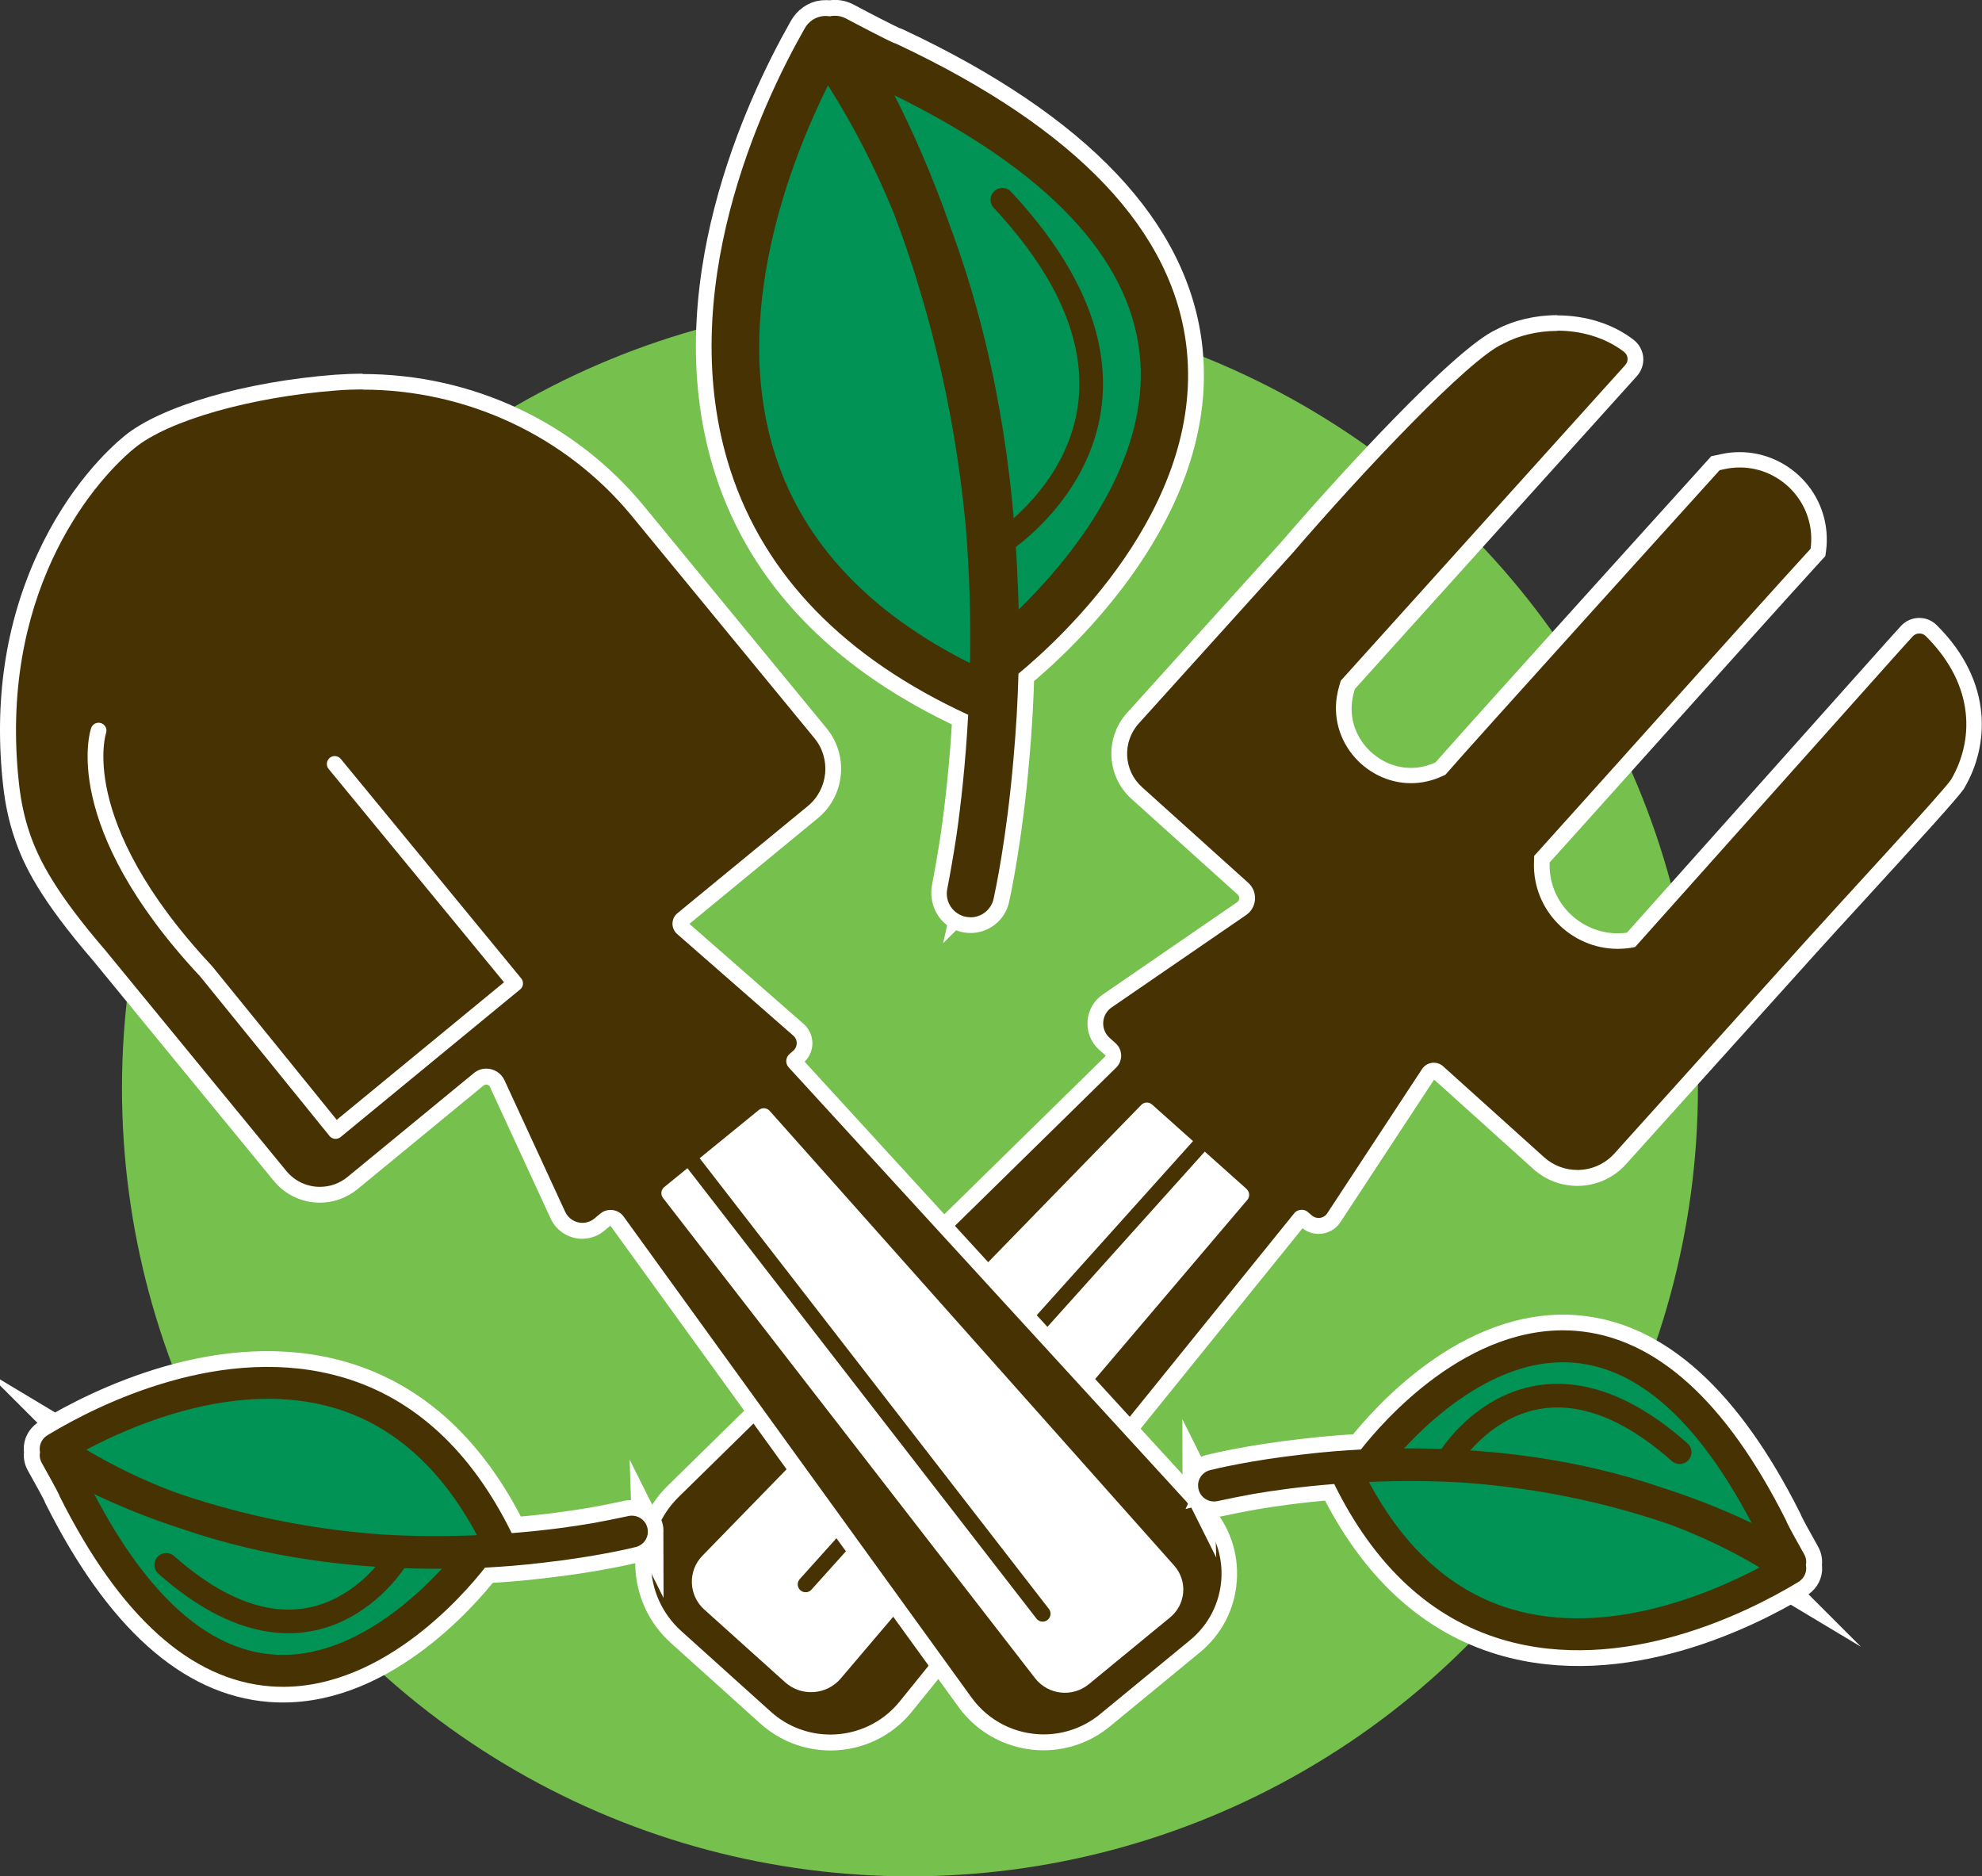 <svg xmlns="http://www.w3.org/2000/svg" id="Layer_2" data-name="Layer 2" viewBox="0 0 251.53 238.09"><rect x="0" y="0" width="251.53" height="238.09" fill="#333333" stroke="none"/><defs><style>      .cls-1, .cls-2 {        stroke-miterlimit: 10;        stroke-width: 4px;      }      .cls-1, .cls-2, .cls-3 {        stroke: #fff;      }      .cls-1, .cls-4, .cls-5 {        fill: #473204;      }      .cls-2, .cls-6 {        fill: #009355;      }      .cls-7 {        fill: #fff;      }      .cls-3, .cls-5 {        stroke-width: 2px;      }      .cls-3, .cls-5, .cls-8 {        stroke-linecap: round;        stroke-linejoin: round;      }      .cls-3, .cls-8 {        fill: none;      }      .cls-5, .cls-8 {        stroke: #473204;      }      .cls-9 {        fill: #76c04e;      }      .cls-8 {        stroke-width: 3px;      }    </style></defs><g id="Layer_1-2" data-name="Layer 1"><circle class="cls-9" cx="115.48" cy="138.09" r="100"></circle><g><g><path class="cls-4" d="m105.39,221.09c-3.04,0-5.96-1.12-8.23-3.16l-11.35-10.22c-2.63-2.37-4.11-5.61-4.19-9.15-.08-3.53,1.27-6.84,3.79-9.32l55.54-54.5c.22-.22.34-.51.34-.83,0-.31-.14-.6-.37-.81l-.76-.68c-.8-.73-1.22-1.76-1.14-2.84.08-1.08.65-2.04,1.55-2.64l16.96-11.65c.44-.29.7-.73.74-1.24s-.15-.98-.53-1.32l-13.48-12.14c-1.33-1.2-2.12-2.85-2.21-4.64s.52-3.51,1.72-4.84c0,0,16.52-18.29,19.58-21.69,8.28-9.62,22.32-24.7,27.03-26.75,2.01-1.09,4.62-1.71,7.27-1.71,3.41,0,6.62,1.03,9.05,2.89.48.37.79.92.85,1.52.05.6-.14,1.18-.55,1.64l-35.94,39.87-.17.61c-.74,2.64-.25,5.29,1.39,7.45,1.63,2.16,4.17,3.44,6.8,3.44,1.26,0,2.5-.29,3.69-.86l.05-.02c3.84-4.41,34.37-38.17,34.69-38.51l.22-.24.97-.21c.7-.15,1.41-.22,2.12-.22,2.89,0,5.65,1.26,7.57,3.46,1.91,2.18,2.78,5.08,2.4,7.96l-.04.31-.23.27c-3.58,3.9-14.04,15.55-22.43,24.91-5.58,6.22-10.43,11.62-12.38,13.77v.44c-.1,2.63.87,5.12,2.7,7.01,1.82,1.87,4.34,2.95,6.92,2.95h0c.56,0,1.13-.05,1.69-.15,7.89-8.82,33.27-37.25,33.27-37.25l1.72-1.91c.4-.45.98-.7,1.59-.7s1.12.22,1.53.63c6.89,6.85,6.25,14.53,3.36,19.43-.71,1.09-5.75,6.62-12.79,14.32-2.38,2.6-4.55,4.98-5.97,6.55l-24.06,26.72c-1.39,1.54-3.38,2.43-5.45,2.43-1.81,0-3.56-.67-4.9-1.88l-12.79-11.52c-.18-.17-.39-.2-.52-.2-.26,0-.5.12-.64.34l-12.04,18.31c-.42.65-1.14,1.05-1.93,1.05-.55,0-1.08-.2-1.5-.55l-.51-.44c-.05-.04-.11-.05-.14-.05-.04,0-.11.01-.17.08l-50.06,61.94c-2.35,2.9-5.84,4.57-9.58,4.57Z"></path><path class="cls-7" d="m197.65,41.96c2.95,0,6.01.82,8.44,2.68.55.42.62,1.18.16,1.69l-36.1,40.05s-.09.3-.24.84c-1.8,6.41,3.24,12.16,9.15,12.16,1.35,0,2.75-.3,4.13-.96.08-.04.16-.08.24-.11,3.2-3.72,34.81-38.65,34.81-38.65,0,0,.24-.05.65-.14.65-.14,1.29-.2,1.91-.2,5.33,0,9.72,4.72,8.98,10.29,0,.01,0,.03-.02.04-6,6.53-30.71,34.17-35.06,38.95l-.03.81c-.19,6.14,4.77,10.99,10.63,10.99.73,0,1.47-.07,2.21-.23,7.62-8.52,33.5-37.51,33.5-37.51l1.72-1.9c.23-.25.54-.38.85-.38s.6.11.82.34c6.42,6.38,6.01,13.45,3.2,18.21-1,1.53-13.97,15.51-18.65,20.71l-24.06,26.72c-1.25,1.39-2.98,2.1-4.71,2.1-1.51,0-3.03-.54-4.24-1.63l-12.79-11.52c-.34-.31-.77-.46-1.19-.46-.56,0-1.12.26-1.47.77l-12.05,18.33c-.25.39-.67.6-1.1.6-.3,0-.6-.1-.85-.31l-.51-.44c-.23-.2-.51-.29-.79-.29-.36,0-.71.15-.95.45l-50.06,61.94c-2.24,2.77-5.51,4.2-8.8,4.2-2.69,0-5.39-.95-7.56-2.9l-11.35-10.22c-5-4.5-5.17-12.29-.36-17.01l55.54-54.5c.87-.86.84-2.27-.07-3.09l-.76-.68c-1.2-1.08-1.06-3.01.3-3.9l16.98-11.66c1.43-.94,1.58-2.98.31-4.12l-13.48-12.14c-2.35-2.11-2.53-5.72-.42-8.07,0,0,16.52-18.29,19.58-21.69,8.66-10.07,22.34-24.62,26.68-26.5,1.92-1.04,4.36-1.63,6.87-1.63m0-2c-2.79,0-5.54.65-7.75,1.83-5.32,2.41-20.17,18.69-27.32,27-3.03,3.36-19.55,21.65-19.55,21.65-2.85,3.16-2.59,8.05.57,10.9l13.48,12.14c.19.18.21.39.2.5,0,.11-.06.32-.27.47l-17.01,11.69c-1.13.74-1.86,1.98-1.97,3.37s.43,2.73,1.47,3.66l.76.68s.04.04.04.09c0,.05-.03.08-.04.09l-55.54,54.5c-2.72,2.67-4.18,6.24-4.09,10.05s1.69,7.32,4.52,9.87l11.35,10.22c2.45,2.2,5.61,3.42,8.9,3.42,4.04,0,7.82-1.8,10.35-4.94l49.56-61.32c.58.46,1.3.71,2.05.71,1.13,0,2.17-.57,2.78-1.52l11.87-18.06,12.6,11.35c1.53,1.38,3.51,2.14,5.57,2.14,2.36,0,4.62-1,6.19-2.76l24.06-26.72c1.41-1.57,3.62-3.98,5.97-6.54,7.3-7.98,12.14-13.29,12.87-14.41l.02-.04.02-.04c3.08-5.22,3.78-13.39-3.51-20.64-.6-.6-1.39-.92-2.23-.92-.89,0-1.74.38-2.33,1.04l-1.72,1.9s-24.89,27.88-33.04,37c-.39.05-.79.08-1.18.08-2.31,0-4.57-.96-6.2-2.64-1.64-1.69-2.5-3.92-2.43-6.28v-.07c2.09-2.31,6.77-7.52,12.11-13.48,8.41-9.37,18.87-21.03,22.44-24.92l.43-.46.1-.66c.42-3.17-.54-6.36-2.64-8.75-2.11-2.41-5.15-3.8-8.32-3.8-.78,0-1.56.08-2.33.25l-.65.14-.63.13-.43.48c-1.26,1.39-30.2,33.39-34.56,38.37-1.02.47-2.07.7-3.13.7-2.31,0-4.55-1.14-6-3.05-1.44-1.9-1.88-4.24-1.22-6.57l.11-.39,35.79-39.7c.59-.66.89-1.53.81-2.4-.08-.87-.53-1.68-1.23-2.22-2.6-2-6.03-3.09-9.66-3.09h0Z"></path></g><path class="cls-7" d="m158.19,150.86l-11.98-10.7c-.4-.36-1.01-.34-1.38.05l-55.69,57.2c-1.87,1.92-1.77,5.01.22,6.81l10.26,9.23c2.07,1.87,5.28,1.65,7.08-.47l51.59-60.72c.35-.41.31-1.03-.1-1.39Z"></path><line class="cls-5" x1="152.17" y1="145.44" x2="102.24" y2="201.04"></line></g><g><g><path class="cls-4" d="m132.43,221.08c-3.94,0-7.67-1.9-9.97-5.09l-44.14-61.02c-.2-.28-.51-.44-.86-.44-.17,0-.43.04-.67.24l-.76.63c-.61.5-1.37.77-2.15.77-1.32,0-2.53-.77-3.08-1.97l-7.71-16.71c-.25-.55-.79-.89-1.39-.89-.25,0-.62.06-.97.35l-16.01,13.16c-1.17.96-2.64,1.49-4.14,1.49h0c-1.96,0-3.8-.87-5.05-2.38,0,0-20.1-24.51-22.91-27.93-6.73-7.81-8.69-11.93-9.81-15.21-.68-1.99-1.15-4.15-1.41-6.43-3.12-27.78,13.12-42.02,14.98-43.55,4.45-3.66,14.97-6.7,26.18-7.55,1.14-.09,2.31-.13,3.45-.13,13.58,0,26.28,5.95,34.87,16.32l23.23,28.26c1.21,1.47,1.77,3.33,1.59,5.22-.19,1.9-1.1,3.6-2.57,4.81l-16.54,13.59c-.22.18-.26.41-.26.54,0,.12.02.36.23.55l14.77,12.93c.49.43.77,1.05.77,1.71,0,.65-.29,1.28-.78,1.7l-.49.43s-.06.09-.06.13c0,.03,0,.09.05.13l52.06,56.85c2.24,2.44,3.34,5.6,3.1,8.91-.23,3.3-1.77,6.28-4.33,8.38l-11.42,9.39c-2.2,1.8-4.97,2.8-7.8,2.8Z"></path><path class="cls-7" d="m46.02,49.44c13.1,0,25.68,5.79,34.1,15.96.04.05.09.1.13.16l23.1,28.1c2.15,2.61,1.77,6.48-.84,8.63l-16.54,13.59c-.8.66-.84,1.87-.09,2.59l14.8,12.95c.58.5.57,1.4,0,1.9l-.49.43c-.5.44-.55,1.2-.1,1.69l52.06,56.84c4.24,4.63,3.72,11.86-1.12,15.84l-11.42,9.39c-2.11,1.73-4.65,2.57-7.16,2.57-3.49,0-6.94-1.61-9.16-4.68l-44.14-61.02c-.4-.56-1.03-.85-1.67-.85-.46,0-.92.15-1.3.47l-.76.63c-.45.37-.99.54-1.51.54-.89,0-1.76-.5-2.18-1.39l-7.71-16.71c-.44-.94-1.36-1.47-2.3-1.47-.56,0-1.12.18-1.6.58l-16.01,13.16c-1.03.85-2.27,1.26-3.51,1.26-1.6,0-3.18-.69-4.27-2.02,0,0-20.1-24.51-22.91-27.93-6.29-7.31-8.45-11.43-9.64-14.89-.69-2.01-1.12-4.1-1.36-6.22-2.66-23.7,8.93-37.98,14.63-42.66,4.28-3.53,14.78-6.5,25.62-7.33,1.13-.09,2.25-.13,3.38-.13m0-2c-1.17,0-2.36.05-3.53.13-11.39.87-22.14,3.99-26.74,7.78-2,1.64-7.07,6.39-11,14.91C.67,79.14-.8,89.07.41,99.78c.26,2.35.75,4.58,1.46,6.64,1.15,3.38,3.16,7.6,10.01,15.55,2.78,3.38,22.88,27.89,22.88,27.89,1.44,1.75,3.56,2.75,5.82,2.75,1.74,0,3.43-.61,4.78-1.71l16.01-13.16c.1-.08.21-.12.33-.12.08,0,.35.02.48.31l7.71,16.71c.72,1.55,2.28,2.55,3.99,2.55,1.01,0,2-.35,2.78-1l.76-.63s.03,0,.04,0c.03,0,.03,0,.04.02l44.14,61.02c2.49,3.45,6.52,5.5,10.78,5.5,3.07,0,6.06-1.07,8.43-3.03l11.42-9.39c2.77-2.28,4.44-5.5,4.69-9.08.25-3.58-.94-7.01-3.36-9.65l-51.49-56.23c.63-.61.98-1.45.99-2.33,0-.94-.4-1.84-1.11-2.46l-14.5-12.7,16.28-13.39c1.68-1.38,2.72-3.33,2.93-5.49.21-2.16-.43-4.28-1.81-5.95l-23.1-28.1-.13-.16c-8.77-10.6-21.76-16.68-35.64-16.68h0Z"></path></g><path class="cls-3" d="m12.51,92.71s-4.02,11.66,13.65,30.54c1.64,1.99,16.43,20.26,16.43,20.26l22.78-18.73-22.89-27.84"></path><path class="cls-7" d="m84.3,150.63l12-9.78c.42-.34,1.02-.29,1.38.11l51.33,57.7c1.73,1.94,1.5,4.92-.51,6.57l-10.32,8.48c-2.08,1.71-5.17,1.37-6.83-.77l-47.21-60.93c-.33-.43-.26-1.04.16-1.39Z"></path><line class="cls-5" x1="88" y1="147.58" x2="132.32" y2="204.77"></line></g><g><g><g><path class="cls-2" d="m123.16,113.39s14.08-62.52-18.31-108.3c-.03-.04-.09-.04-.12,0-1.69,3.06-34.55,58.32,19.75,83.02.03.02.08,0,.1-.04,1.39-2.79,1.58-3.81,1.6-3.97,0-.02,0-.03.02-.04,1.23-.94,55.86-43.05-13.58-75.75,0,0,0,0-.01,0-.39-.02-5.25-2.59-6.4-3.2-.06-.03-.13.04-.09.1,2.28,3.42,29.16,45.44,17.05,108.17Z"></path><path class="cls-1" d="m123.16,116.39c-.36,0-.73-.06-1.1-.21-1.39-.54-2.09-2.09-1.81-3.55.42-2.21.8-4.39,1.12-6.54.55-3.8,1.16-9.07,1.5-15.35,0-.03-.01-.06-.04-.07-15.64-7.21-25.76-17.62-30.1-30.93-7.37-22.62,3.99-46.57,9.22-55.82l.15-.27c.49-.87,1.34-1.52,2.34-1.62.3-.03.6-.02.89.03.67-.15,1.4-.06,2.04.28,2.39,1.27,5.29,2.76,6.05,3.09.16.04.32.1.47.18,22.82,10.74,35.18,23.79,36.73,38.78,2.08,20.18-16.18,36.81-21.34,41.06-.02.01-.02.03-.02.05-.1,3.49-.3,7.07-.63,10.75-.88,10.26-2.35,16.98-2.53,17.8-.31,1.39-1.55,2.34-2.92,2.34ZM105.15,10.93s-.1-.05-.12,0c-4.74,9.57-12.39,29.15-6.59,46.94,3.59,11.02,11.87,19.83,24.62,26.24.02-.06.04-.11.06-.16.09-5.35-.05-11.22-.57-17.4-1.53-16.09-5.31-29.48-9.1-39.48-2.25-5.5-4.99-10.92-8.29-16.15Zm24.02,63.12c.04,1.04.08,2.08.1,3.14,0,.06.07.1.12.05,6.45-6.32,16.67-18.65,15.26-32.25-1.28-12.25-11.68-23.28-30.94-32.8-.06-.03-.13.03-.1.09,2.12,4.17,4.62,9.71,7,16.49,5.82,15.65,8.05,31.53,8.56,45.28ZM112.61,5.33h0,0Z"></path></g><g><path class="cls-6" d="m123.16,113.39s14.1-62.61-18.38-108.39c-.78,1.57-35.41,58.11,19.76,83.15,1.57-3.13,1.63-4.06,1.63-4.06,0,0,56.67-42.7-13.57-75.77-.39,0-6.65-3.33-6.65-3.33,0,0,29.84,42.91,17.2,108.39Z"></path><path class="cls-4" d="m123.16,116.39c-.2,0-.41-.02-.62-.06-1.6-.34-2.64-1.9-2.33-3.5.44-2.27.82-4.52,1.16-6.73.55-3.81,1.16-9.1,1.5-15.4-15.66-7.21-25.8-17.62-30.15-30.95-7.37-22.62,3.99-46.57,9.22-55.82l.17-.3c.49-.92,1.43-1.53,2.47-1.6.25-.01.5,0,.74.04.67-.15,1.4-.06,2.04.28,2.39,1.27,5.29,2.76,6.05,3.09.16.04.32.1.47.18,22.82,10.74,35.18,23.79,36.73,38.78,2.09,20.21-16.24,36.86-21.36,41.08-.09,3.5-.3,7.09-.63,10.78-.88,10.26-2.35,16.98-2.53,17.8-.31,1.39-1.55,2.34-2.92,2.34ZM105.08,10.83c-4.74,9.53-12.47,29.2-6.65,47.05,3.59,11.02,11.87,19.83,24.62,26.24.02-.06.04-.11.06-.16.09-5.35-.05-11.22-.57-17.4-1.53-16.09-5.31-29.48-9.1-39.48-2.27-5.54-5.02-11-8.36-16.25Zm24.09,63.22c.05,1.09.08,2.19.1,3.3,6.45-6.29,16.79-18.68,15.37-32.36-1.28-12.29-11.75-23.35-31.13-32.9,2.14,4.19,4.68,9.79,7.09,16.68,5.82,15.65,8.05,31.53,8.56,45.28ZM112.61,5.33h0,0Zm0,0h0,0Z"></path></g></g><path class="cls-8" d="m127.21,68.78s25.36-16.24,0-43.43"></path></g><g><g><g><path class="cls-2" d="m80.2,194.34s-41.77,10.54-73.09-10.44c-.03-.02-.03-.06,0-.08,2.03-1.19,38.6-24.22,56.13,11.85.01.02,0,.05-.02.06-1.85.98-2.53,1.12-2.64,1.14-.01,0-.02,0-.03.02-.61.84-27.97,38.28-51.14-7.82,0,0,0,0,0,0-.02-.26-1.83-3.48-2.26-4.25-.02-.04.02-.09.06-.06,2.33,1.47,31.03,18.81,72.98,9.6Z"></path><path class="cls-1" d="m82.21,194.29c0-.24-.06-.49-.16-.73-.38-.92-1.44-1.37-2.42-1.16-1.48.32-2.94.61-4.38.87-2.55.43-6.08.94-10.29,1.27-.02,0-.04,0-.05-.03-5.11-10.38-12.28-17.01-21.31-19.7-15.33-4.56-31.23,3.48-37.35,7.16l-.18.1c-.58.34-1,.93-1.05,1.6-.01.2,0,.4.04.6-.09.46-.02.94.23,1.37.89,1.58,1.95,3.51,2.18,4.01.03.11.08.21.13.31,7.61,15.15,16.59,23.23,26.69,24.01,13.6,1.05,24.46-11.51,27.23-15.05,0-.01.02-.02.03-.02,2.35-.12,4.75-.32,7.21-.61,6.88-.77,11.37-1.87,11.92-2.01.93-.23,1.55-1.08,1.52-2.01Zm-71.18-10.29s-.03-.07,0-.08c6.35-3.35,19.38-8.83,31.43-5.24,7.47,2.22,13.53,7.64,18.06,16.1-.04.02-.08.03-.11.04-3.6.15-7.54.16-11.7-.08-10.84-.75-19.9-3.06-26.69-5.44-3.73-1.42-7.43-3.16-10.99-5.3Zm42.83,15.06c.7.01,1.4.02,2.11.01.04,0,.07.05.04.08-4.14,4.45-12.25,11.52-21.41,10.81-8.25-.65-15.84-7.45-22.58-20.23-.02-.04.02-.09.06-.07,2.84,1.35,6.6,2.94,11.2,4.42,10.62,3.64,21.33,4.87,30.58,4.98Z"></path></g><g><path class="cls-6" d="m80.2,194.34s-41.83,10.55-73.16-10.49c1.04-.55,38.44-24.8,56.22,11.85-2.08,1.11-2.7,1.17-2.7,1.17,0,0-27.72,38.82-51.15-7.81,0-.26-2.35-4.41-2.35-4.41,0,0,29.35,19.32,73.14,9.7Z"></path><path class="cls-4" d="m82.21,194.29c0-.14-.02-.27-.05-.41-.25-1.07-1.32-1.74-2.4-1.51-1.52.33-3.02.63-4.5.9-2.55.44-6.09.94-10.32,1.27-5.12-10.4-12.29-17.04-21.32-19.73-15.33-4.56-31.23,3.48-37.35,7.16l-.2.12c-.61.35-1.01.99-1.03,1.69,0,.17,0,.34.04.5-.09.46-.02.94.23,1.37.89,1.58,1.95,3.51,2.18,4.01.03.11.08.21.13.31,7.61,15.15,16.59,23.23,26.69,24.01,13.62,1.05,24.49-11.55,27.24-15.06,2.35-.12,4.76-.32,7.23-.61,6.88-.77,11.37-1.87,11.92-2.01.93-.23,1.55-1.08,1.52-2.01Zm-71.25-10.34c6.32-3.35,19.41-8.88,31.5-5.28,7.47,2.22,13.53,7.64,18.06,16.1-.04.02-.08.03-.11.04-3.6.15-7.54.16-11.7-.08-10.84-.75-19.9-3.06-26.69-5.44-3.76-1.43-7.48-3.19-11.07-5.34Zm42.9,15.1c.73.01,1.47.02,2.22.01-4.11,4.44-12.27,11.61-21.48,10.88-8.28-.65-15.89-7.49-22.64-20.35,2.85,1.36,6.66,2.98,11.33,4.48,10.62,3.64,21.33,4.87,30.58,4.98Zm-46.47-9.95h0s0,0,0,0Zm0,0h0s0,0,0,0Z"></path></g></g><path class="cls-8" d="m50.29,197.82s-10.48,17.32-29.19.75"></path></g><g><g><g><path class="cls-2" d="m154.06,188.51s41.77-10.54,73.09,10.44c.03.02.03.06,0,.08-2.03,1.19-38.6,24.22-56.13-11.85-.01-.02,0-.05.02-.06,1.85-.98,2.53-1.12,2.64-1.14.01,0,.02,0,.03-.02.61-.84,27.97-38.28,51.14,7.82,0,0,0,0,0,0,.02.26,1.83,3.48,2.26,4.25.02.04-.02.09-.06.06-2.33-1.47-31.03-18.81-72.98-9.6Z"></path><path class="cls-1" d="m152.05,188.56c0,.24.06.49.16.73.38.92,1.44,1.37,2.42,1.16,1.48-.32,2.94-.61,4.38-.87,2.55-.43,6.08-.94,10.29-1.27.02,0,.04,0,.05.03,5.11,10.38,12.28,17.01,21.31,19.7,15.33,4.56,31.23-3.48,37.35-7.16l.18-.1c.58-.34,1-.93,1.05-1.6.01-.2,0-.4-.04-.6.09-.46.02-.94-.23-1.37-.89-1.58-1.95-3.51-2.18-4.01-.03-.11-.08-.21-.13-.31-7.61-15.15-16.59-23.23-26.69-24.01-13.6-1.05-24.46,11.51-27.23,15.05,0,.01-.02.02-.03.02-2.35.12-4.75.32-7.21.61-6.88.77-11.37,1.87-11.92,2.01-.93.23-1.55,1.08-1.52,2.01Zm71.18,10.29s.03.07,0,.08c-6.35,3.35-19.38,8.83-31.43,5.24-7.47-2.22-13.53-7.64-18.06-16.1.04-.02.08-.03.11-.04,3.6-.15,7.54-.16,11.7.08,10.84.75,19.9,3.06,26.69,5.44,3.73,1.42,7.43,3.16,10.99,5.3Zm-42.83-15.06c-.7-.01-1.4-.02-2.11-.01-.04,0-.07-.05-.04-.08,4.14-4.45,12.25-11.52,21.41-10.81,8.25.65,15.84,7.45,22.58,20.23.02.04-.02.09-.06.07-2.84-1.35-6.6-2.94-11.2-4.42-10.62-3.64-21.33-4.87-30.58-4.98Z"></path></g><g><path class="cls-6" d="m154.06,188.51s41.83-10.55,73.16,10.49c-1.04.55-38.44,24.8-56.22-11.85,2.08-1.11,2.7-1.17,2.7-1.17,0,0,27.72-38.82,51.15,7.81,0,.26,2.35,4.41,2.35,4.41,0,0-29.35-19.32-73.14-9.7Z"></path><path class="cls-4" d="m152.05,188.56c0,.14.02.27.05.41.25,1.07,1.32,1.74,2.4,1.51,1.52-.33,3.02-.63,4.5-.9,2.55-.44,6.09-.94,10.32-1.27,5.12,10.4,12.29,17.04,21.32,19.73,15.33,4.56,31.23-3.48,37.35-7.16l.2-.12c.61-.35,1.01-.99,1.03-1.69,0-.17,0-.34-.04-.5.09-.46.02-.94-.23-1.37-.89-1.58-1.95-3.51-2.18-4.01-.03-.11-.08-.21-.13-.31-7.61-15.15-16.59-23.23-26.69-24.01-13.62-1.05-24.49,11.55-27.24,15.06-2.35.12-4.76.32-7.23.61-6.88.77-11.37,1.87-11.92,2.01-.93.23-1.55,1.08-1.52,2.01Zm71.25,10.34c-6.32,3.35-19.41,8.88-31.5,5.28-7.47-2.22-13.53-7.64-18.06-16.1.04-.02.08-.03.11-.04,3.6-.15,7.54-.16,11.7.08,10.84.75,19.9,3.06,26.69,5.44,3.76,1.43,7.48,3.19,11.07,5.34Zm-42.9-15.1c-.73-.01-1.47-.02-2.22-.01,4.11-4.44,12.27-11.61,21.48-10.88,8.28.65,15.89,7.49,22.64,20.35-2.85-1.36-6.66-2.98-11.33-4.48-10.62-3.64-21.33-4.87-30.58-4.98Zm46.47,9.95h0s0,0,0,0Zm0,0h0s0,0,0,0Z"></path></g></g><path class="cls-8" d="m183.97,185.02s10.48-17.32,29.19-.75"></path></g></g></svg>